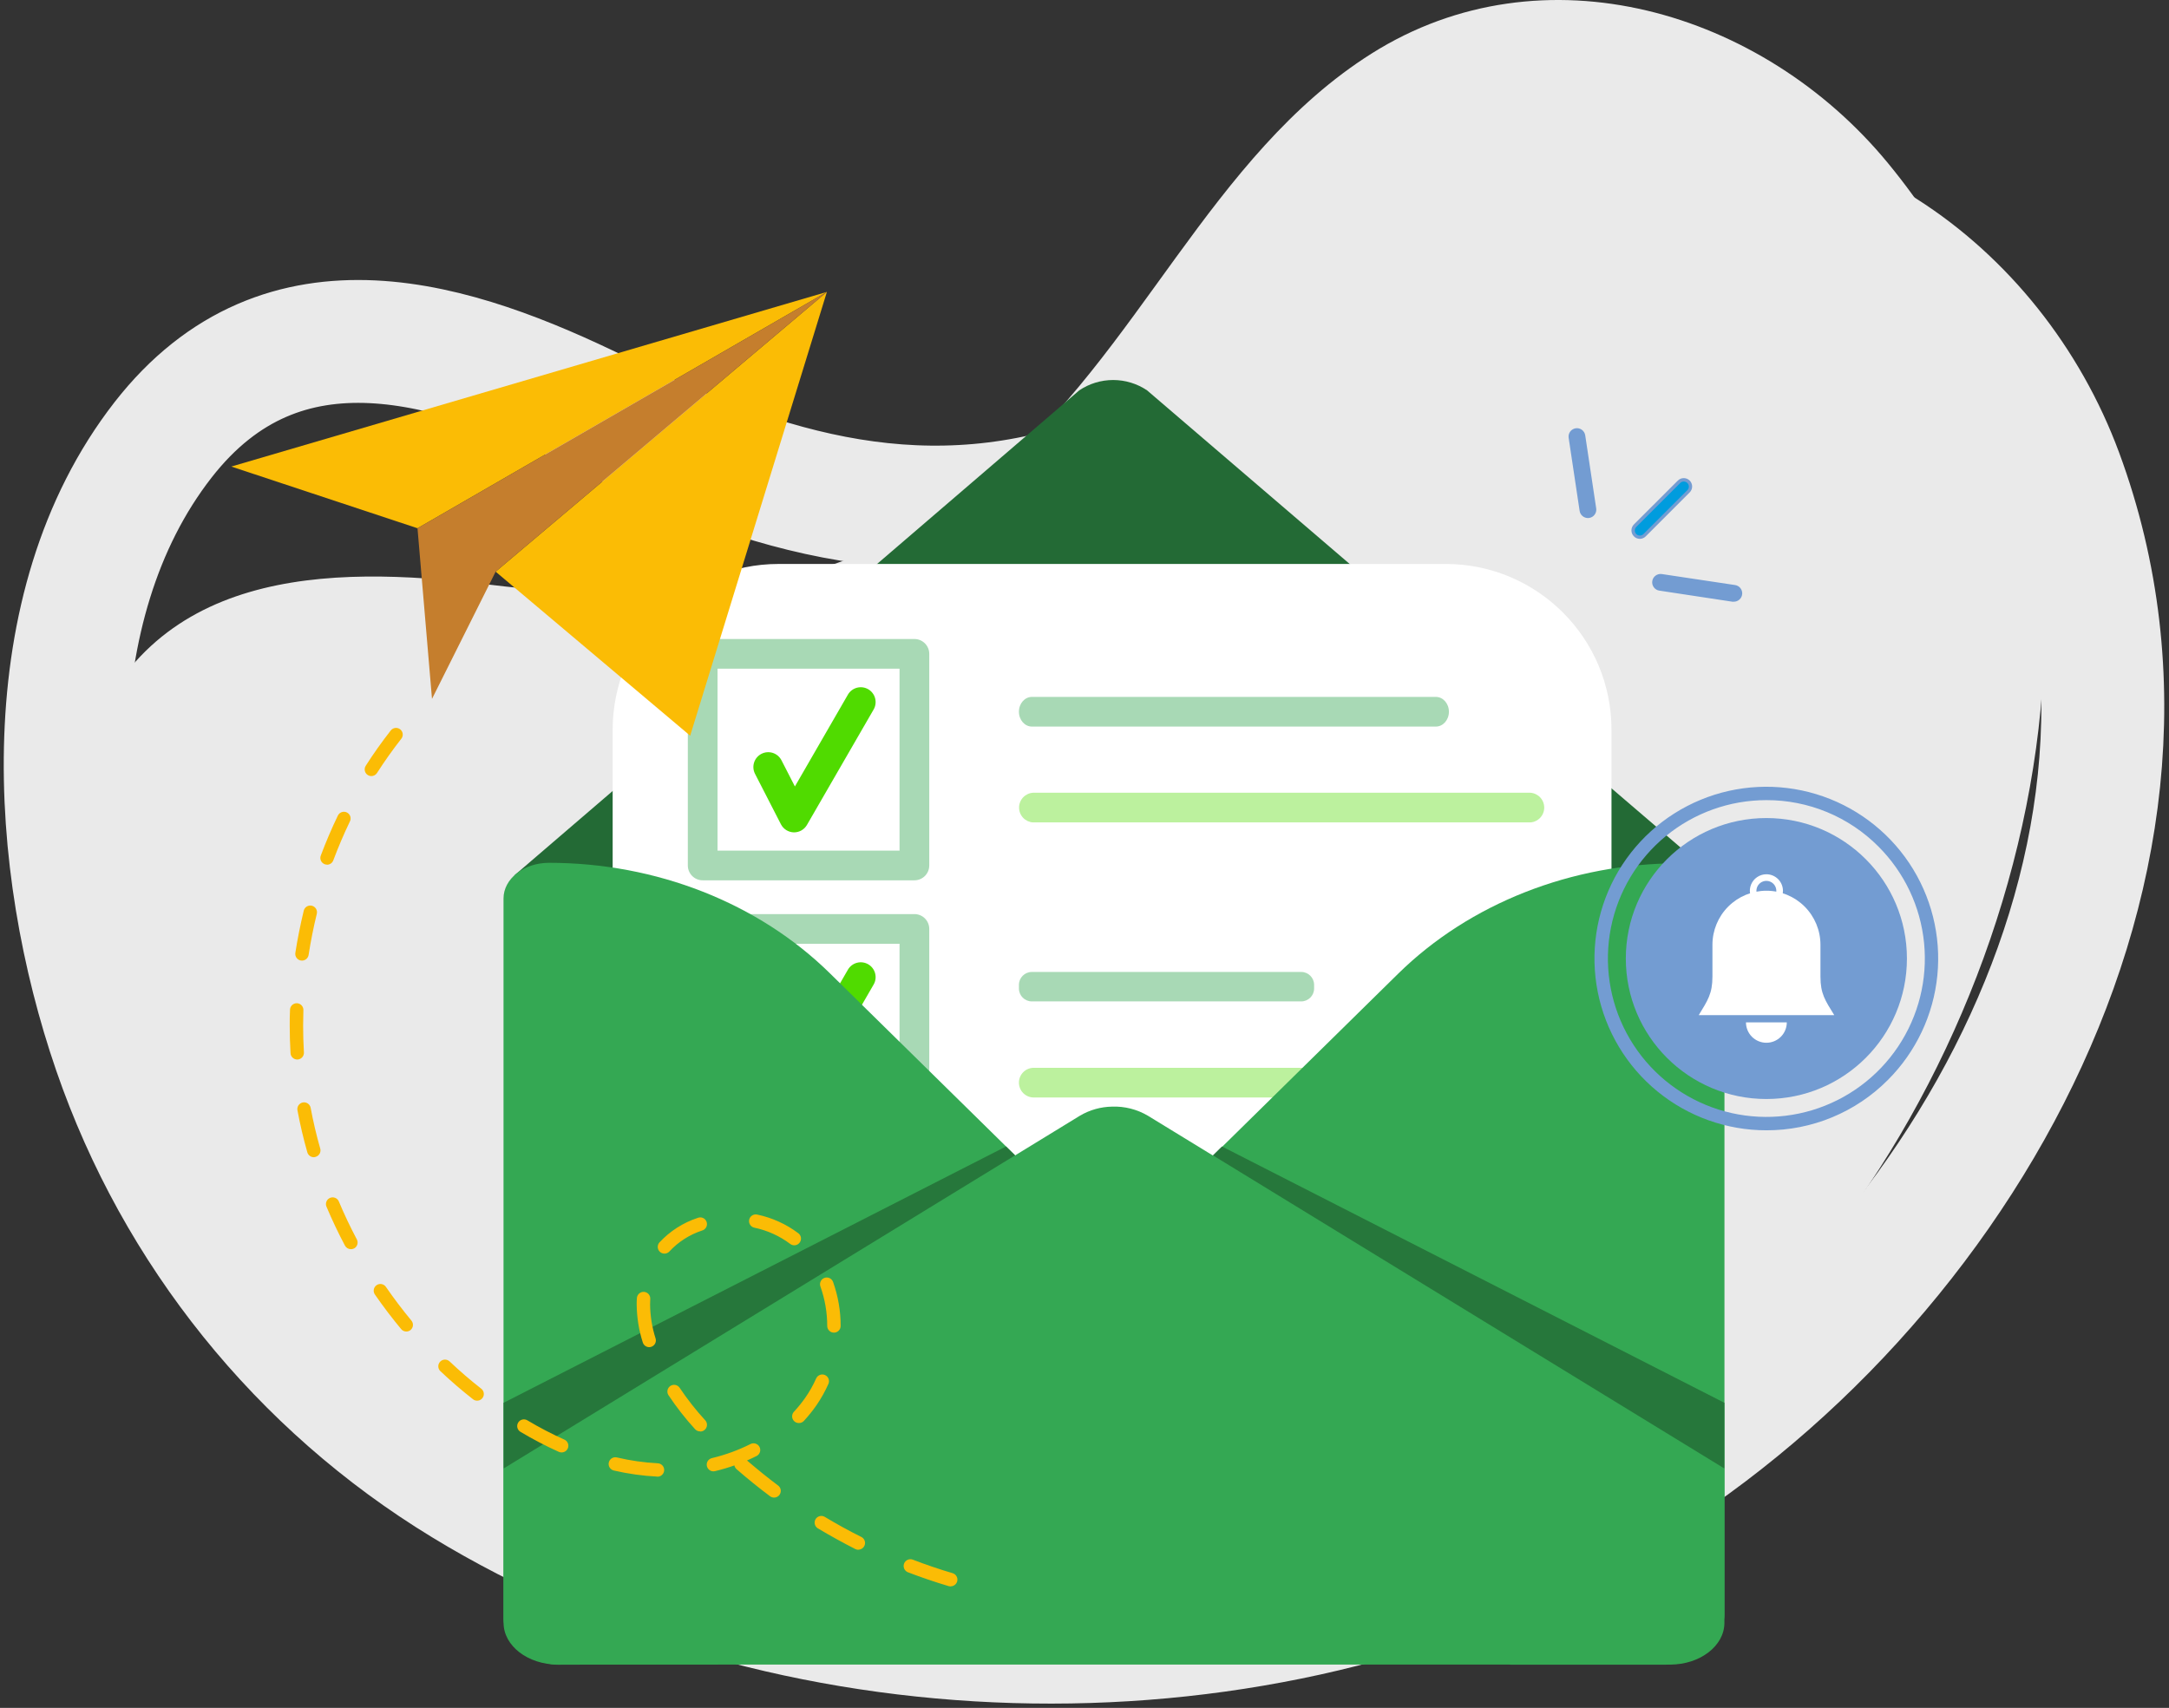<svg width="353" height="278" viewBox="0 0 353 278" fill="none" xmlns="http://www.w3.org/2000/svg">
<rect x="0" y="0" width="353" height="278" fill="#333333" stroke="none"/>
<path d="M335.501 77.133C324.331 46.937 294.034 25.279 261.953 32.732C231.759 39.731 210.058 66.494 181.227 77.199C151.025 88.423 124.834 80.469 97.618 67.145C74.141 55.657 46.134 46.447 26.529 71.612C5.305 98.89 8.147 140.668 18.609 171.021C28.754 200.478 48.872 225.467 75.488 241.671C127.832 273.618 201.681 276.228 257.188 246.571C314.57 215.909 359.834 142.966 335.501 77.133Z" stroke="#EAEAEA" stroke-width="20" stroke-miterlimit="10"/>
<path d="M307.263 26.556C286.802 1.675 251.076 -8.854 223.217 8.719C196.998 25.25 185.268 57.617 161.569 77.199C136.72 97.712 109.368 98.787 79.289 95.126C53.342 91.972 23.848 92.466 13.6 122.663C2.48 155.408 18.885 193.939 38.724 219.182C57.978 243.675 85.185 260.676 115.645 267.248C175.576 280.259 246.208 258.503 288.898 212.281C333.038 164.487 351.873 80.74 307.263 26.556Z" fill="#EAEAEA"/>
<path d="M175.65 63.538L83.762 142.451L85.476 178.157C85.476 182.418 90.616 242.799 95.501 242.799L181.297 185.403L258.605 236.911C263.494 236.911 272.93 180.796 272.93 176.534L278.647 142.36L186.68 63.538C185.05 62.442 183.13 61.857 181.165 61.857C179.201 61.857 177.281 62.442 175.65 63.538Z" fill="#236A35"/>
<path d="M235.273 91.799H126.704C111.796 91.799 99.71 103.881 99.71 118.784V230.072C99.71 244.976 111.796 257.058 126.704 257.058H235.273C250.181 257.058 262.267 244.976 262.267 230.072V118.784C262.267 103.881 250.181 91.799 235.273 91.799Z" fill="white"/>
<path d="M148.817 188.067H114.36C113.719 188.067 113.104 187.813 112.651 187.359C112.197 186.906 111.942 186.291 111.942 185.65V151.205C111.942 150.887 112.005 150.573 112.127 150.28C112.248 149.987 112.426 149.721 112.651 149.497C112.875 149.273 113.142 149.095 113.435 148.974C113.729 148.853 114.043 148.791 114.36 148.792H148.817C149.134 148.791 149.449 148.853 149.742 148.974C150.035 149.095 150.302 149.273 150.526 149.497C150.751 149.721 150.929 149.987 151.051 150.28C151.172 150.573 151.235 150.887 151.235 151.205V185.65C151.235 186.291 150.98 186.906 150.527 187.359C150.073 187.813 149.458 188.067 148.817 188.067ZM116.778 183.233H146.399V153.621H116.778V183.233Z" fill="#A8D9B5"/>
<path d="M254.239 178.647H168.245C167.604 178.647 166.989 178.392 166.535 177.939C166.082 177.486 165.827 176.871 165.827 176.23C165.827 175.589 166.082 174.974 166.535 174.521C166.989 174.068 167.604 173.813 168.245 173.813H254.239C254.88 173.813 255.495 174.068 255.949 174.521C256.402 174.974 256.657 175.589 256.657 176.23C256.657 176.871 256.402 177.486 255.949 177.939C255.495 178.392 254.88 178.647 254.239 178.647Z" fill="#50DB00" fill-opacity="0.38"/>
<path d="M129.237 180.261H129.187C128.753 180.25 128.329 180.122 127.961 179.891C127.593 179.66 127.294 179.334 127.095 178.947L122.878 170.733C122.585 170.163 122.531 169.499 122.727 168.889C122.924 168.278 123.355 167.771 123.926 167.478C124.497 167.186 125.16 167.132 125.771 167.328C126.381 167.525 126.889 167.956 127.182 168.526L129.369 172.792L138.018 157.805C138.345 157.263 138.871 156.872 139.484 156.714C140.096 156.556 140.746 156.645 141.294 156.96C141.842 157.276 142.245 157.794 142.415 158.403C142.586 159.012 142.511 159.663 142.207 160.217L131.329 179.05C131.117 179.418 130.812 179.723 130.445 179.936C130.078 180.148 129.661 180.26 129.237 180.261Z" fill="#50DB00"/>
<path d="M211.767 158.212H167.928C166.768 158.212 165.827 159.153 165.827 160.312V160.905C165.827 162.065 166.768 163.005 167.928 163.005H211.767C212.927 163.005 213.868 162.065 213.868 160.905V160.312C213.868 159.153 212.927 158.212 211.767 158.212Z" fill="#A8D9B5"/>
<path d="M148.817 143.295H114.36C113.719 143.295 113.104 143.041 112.651 142.587C112.197 142.134 111.942 141.519 111.942 140.878V106.433C111.942 105.792 112.197 105.177 112.651 104.724C113.104 104.27 113.719 104.016 114.36 104.016H148.817C149.458 104.016 150.073 104.27 150.527 104.724C150.98 105.177 151.235 105.792 151.235 106.433V140.878C151.235 141.519 150.98 142.134 150.527 142.587C150.073 143.041 149.458 143.295 148.817 143.295ZM116.778 138.461H146.399V108.849H116.778V138.461Z" fill="#A8D9B5"/>
<path d="M233.687 118.27H167.944C166.775 118.27 165.827 117.191 165.827 115.853C165.827 114.515 166.775 113.44 167.944 113.44H233.687C234.857 113.44 235.808 114.519 235.808 115.853C235.808 117.187 234.857 118.27 233.687 118.27Z" fill="#A8D9B5"/>
<path d="M249.07 133.871H168.101C167.49 133.827 166.918 133.554 166.501 133.106C166.084 132.657 165.852 132.068 165.852 131.456C165.852 130.844 166.084 130.254 166.501 129.806C166.918 129.358 167.49 129.085 168.101 129.041H249.07C249.681 129.085 250.253 129.358 250.67 129.806C251.087 130.254 251.319 130.844 251.319 131.456C251.319 132.068 251.087 132.657 250.67 133.106C250.253 133.554 249.681 133.827 249.07 133.871Z" fill="#50DB00" fill-opacity="0.38"/>
<path d="M129.237 135.489H129.187C128.753 135.477 128.33 135.349 127.961 135.118C127.593 134.887 127.294 134.561 127.095 134.175L122.878 125.961C122.585 125.391 122.531 124.727 122.727 124.117C122.924 123.506 123.355 122.999 123.926 122.706C124.497 122.414 125.16 122.36 125.771 122.556C126.381 122.753 126.889 123.184 127.182 123.754L129.369 128.016L138.018 113.033C138.345 112.491 138.871 112.1 139.484 111.942C140.096 111.784 140.746 111.873 141.294 112.188C141.842 112.504 142.245 113.022 142.415 113.631C142.586 114.24 142.511 114.891 142.207 115.445L131.329 134.278C131.117 134.646 130.812 134.951 130.445 135.164C130.078 135.376 129.661 135.488 129.237 135.489Z" fill="#50DB00"/>
<path d="M183.183 202.132L227.521 158.521C239.165 147.067 255.784 140.524 273.239 140.524C277.337 140.524 280.652 143.126 280.652 146.334V262.892C280.652 266.099 275.113 270.974 271.019 270.974H245.816L183.183 209.366C182.686 208.904 182.29 208.344 182.019 207.722C181.748 207.099 181.608 206.428 181.608 205.749C181.608 205.07 181.748 204.399 182.019 203.777C182.29 203.154 182.686 202.595 183.183 202.132Z" fill="#34A853"/>
<path d="M179.435 202.05L135.077 158.443C123.434 146.988 106.815 140.446 89.36 140.446C85.241 140.446 81.946 143.048 81.946 146.255V263.513C81.946 266.725 86.699 270.978 90.797 270.978L116.774 270.9L179.435 209.292C179.934 208.83 180.331 208.269 180.603 207.646C180.875 207.023 181.015 206.351 181.015 205.671C181.015 204.991 180.875 204.319 180.603 203.696C180.331 203.072 179.934 202.512 179.435 202.05Z" fill="#34A853"/>
<path d="M280.644 239.04V264.156C280.644 267.911 276.682 270.958 271.793 270.958H90.805C85.916 270.958 81.954 267.911 81.954 264.156V239.04L175.782 181.595C177.362 180.666 179.156 180.163 180.988 180.133C183.031 180.06 185.052 180.573 186.812 181.611L280.644 239.04Z" fill="#34A853"/>
<path d="M198.872 186.618L280.644 228.343V239.04L197.401 188.067L198.872 186.618Z" fill="#26773B"/>
<path d="M163.727 186.618L81.954 228.343V239.04L165.197 188.067L163.727 186.618Z" fill="#26773B"/>
<path d="M134.575 47.517L115.398 109.78L112.325 119.756L103.565 112.366L80.665 93.055L134.575 47.517Z" fill="#FBBC05"/>
<path d="M134.575 47.517L67.947 85.986L37.641 75.944L134.575 47.517Z" fill="#FBBC05"/>
<path d="M134.575 47.517L80.665 93.055L70.307 113.761L67.947 85.986L134.575 47.517Z" fill="#C57E2D"/>
<path d="M154.723 258.235C154.619 258.234 154.515 258.219 154.414 258.19C152.186 257.527 149.954 256.77 147.775 255.934C147.64 255.882 147.516 255.805 147.411 255.706C147.306 255.607 147.221 255.488 147.162 255.356C147.102 255.224 147.07 255.081 147.065 254.937C147.061 254.792 147.085 254.648 147.137 254.513C147.188 254.378 147.266 254.254 147.365 254.149C147.464 254.044 147.583 253.959 147.715 253.9C147.847 253.841 147.989 253.808 148.134 253.804C148.278 253.799 148.422 253.824 148.558 253.875C150.683 254.699 152.862 255.431 155.036 256.078C155.288 256.153 155.504 256.315 155.645 256.537C155.786 256.758 155.843 257.022 155.805 257.282C155.767 257.541 155.637 257.778 155.438 257.95C155.239 258.121 154.986 258.215 154.723 258.215V258.235ZM139.707 252.269C139.535 252.269 139.366 252.23 139.212 252.154C137.153 251.108 135.094 249.968 133.08 248.765C132.841 248.612 132.671 248.372 132.607 248.095C132.543 247.819 132.588 247.529 132.735 247.285C132.881 247.042 133.116 246.866 133.39 246.793C133.665 246.72 133.956 246.757 134.204 246.896C136.152 248.07 138.17 249.181 140.197 250.19C140.412 250.302 140.584 250.483 140.685 250.704C140.786 250.925 140.811 251.174 140.754 251.41C140.698 251.647 140.564 251.858 140.374 252.01C140.185 252.161 139.95 252.246 139.707 252.249V252.269ZM125.979 243.771C125.743 243.771 125.513 243.695 125.324 243.553C123.458 242.157 121.617 240.671 119.875 239.147C119.693 238.989 119.568 238.775 119.521 238.538C118.497 238.899 117.455 239.207 116.399 239.46C116.258 239.499 116.11 239.509 115.965 239.49C115.82 239.471 115.681 239.422 115.554 239.348C115.428 239.274 115.319 239.175 115.232 239.057C115.145 238.94 115.082 238.806 115.048 238.664C115.014 238.522 115.008 238.374 115.032 238.23C115.056 238.085 115.109 237.947 115.187 237.824C115.266 237.7 115.368 237.594 115.489 237.511C115.609 237.427 115.745 237.369 115.888 237.34C118.054 236.821 120.154 236.054 122.144 235.055C122.403 234.924 122.703 234.902 122.979 234.993C123.254 235.083 123.482 235.28 123.613 235.538C123.743 235.797 123.766 236.097 123.675 236.373C123.584 236.648 123.388 236.876 123.129 237.006C122.618 237.262 122.103 237.504 121.576 237.731C123.224 239.143 124.904 240.514 126.634 241.807C126.817 241.944 126.952 242.136 127.021 242.355C127.089 242.573 127.087 242.808 127.014 243.025C126.942 243.242 126.803 243.431 126.617 243.565C126.431 243.699 126.208 243.771 125.979 243.771ZM106.975 240.354H106.946C104.573 240.233 102.215 239.902 99.899 239.366C99.617 239.301 99.372 239.126 99.218 238.881C99.065 238.635 99.015 238.338 99.08 238.056C99.145 237.774 99.319 237.529 99.565 237.375C99.811 237.222 100.107 237.172 100.39 237.237C102.57 237.752 104.792 238.07 107.029 238.188C107.318 238.195 107.593 238.317 107.793 238.526C107.992 238.736 108.101 239.016 108.094 239.306C108.086 239.595 107.965 239.87 107.755 240.07C107.545 240.269 107.265 240.377 106.975 240.37V240.354ZM91.394 236.422C91.24 236.422 91.087 236.39 90.945 236.327C88.805 235.362 86.721 234.274 84.706 233.07C84.457 232.922 84.276 232.681 84.205 232.401C84.133 232.12 84.177 231.822 84.325 231.573C84.473 231.324 84.713 231.144 84.994 231.073C85.275 231.002 85.573 231.045 85.822 231.193C87.768 232.357 89.782 233.406 91.852 234.334C92.08 234.436 92.266 234.613 92.379 234.836C92.493 235.059 92.526 235.313 92.474 235.558C92.422 235.802 92.288 236.021 92.093 236.179C91.899 236.336 91.657 236.422 91.407 236.422H91.394ZM113.948 232.996C113.794 232.999 113.64 232.968 113.498 232.907C113.356 232.846 113.229 232.756 113.125 232.642C111.532 230.9 110.077 229.037 108.771 227.071C108.626 226.83 108.58 226.543 108.642 226.269C108.703 225.995 108.868 225.755 109.102 225.6C109.336 225.445 109.621 225.385 109.898 225.435C110.175 225.484 110.422 225.638 110.587 225.865C111.843 227.744 113.242 229.524 114.772 231.188C114.916 231.346 115.011 231.542 115.045 231.753C115.079 231.963 115.05 232.179 114.962 232.374C114.875 232.568 114.732 232.733 114.552 232.847C114.371 232.961 114.162 233.02 113.948 233.017V232.996ZM130.011 231.637C129.799 231.638 129.591 231.576 129.413 231.46C129.235 231.344 129.095 231.179 129.009 230.984C128.924 230.79 128.897 230.574 128.933 230.365C128.968 230.155 129.064 229.961 129.208 229.805C129.885 229.075 130.512 228.299 131.082 227.483C131.76 226.505 132.345 225.466 132.828 224.378C132.946 224.114 133.164 223.908 133.435 223.804C133.705 223.701 134.006 223.709 134.27 223.827C134.534 223.945 134.741 224.163 134.844 224.433C134.948 224.703 134.94 225.003 134.822 225.268C134.286 226.474 133.641 227.629 132.894 228.718C132.267 229.621 131.579 230.479 130.835 231.287C130.731 231.401 130.603 231.491 130.461 231.552C130.319 231.612 130.166 231.641 130.011 231.637ZM77.646 227.997C77.402 227.997 77.166 227.914 76.975 227.763C75.146 226.33 73.354 224.786 71.653 223.176C71.451 222.975 71.336 222.704 71.332 222.419C71.327 222.135 71.434 221.86 71.63 221.653C71.826 221.446 72.094 221.324 72.379 221.312C72.663 221.301 72.941 221.401 73.153 221.591C74.8 223.155 76.546 224.654 78.322 226.046C78.501 226.186 78.632 226.378 78.697 226.597C78.762 226.815 78.756 227.048 78.682 227.263C78.608 227.478 78.468 227.665 78.282 227.796C78.096 227.928 77.874 227.998 77.646 227.997ZM105.653 219.285C105.42 219.285 105.193 219.21 105.006 219.072C104.818 218.933 104.68 218.738 104.611 218.515C103.973 216.518 103.639 214.436 103.619 212.339C103.619 211.989 103.619 211.639 103.652 211.298C103.672 211.011 103.805 210.744 104.021 210.555C104.237 210.366 104.519 210.269 104.806 210.286C105.093 210.304 105.361 210.434 105.553 210.647C105.745 210.861 105.844 211.142 105.83 211.429C105.81 211.73 105.801 212.035 105.801 212.339C105.822 214.217 106.124 216.08 106.695 217.869C106.78 218.146 106.752 218.445 106.617 218.701C106.482 218.957 106.251 219.149 105.974 219.236C105.864 219.27 105.748 219.287 105.633 219.285H105.653ZM135.72 216.922C135.577 216.922 135.435 216.895 135.303 216.841C135.171 216.787 135.051 216.707 134.95 216.606C134.848 216.506 134.768 216.386 134.713 216.255C134.657 216.123 134.629 215.982 134.628 215.839C134.63 213.649 134.256 211.475 133.52 209.412C133.472 209.277 133.45 209.133 133.457 208.99C133.464 208.846 133.499 208.705 133.56 208.575C133.621 208.445 133.707 208.329 133.813 208.232C133.92 208.135 134.044 208.061 134.179 208.012C134.314 207.963 134.458 207.942 134.602 207.948C134.745 207.955 134.886 207.99 135.016 208.051C135.146 208.113 135.263 208.199 135.359 208.305C135.456 208.411 135.531 208.535 135.58 208.671C136.398 210.968 136.816 213.388 136.815 215.827C136.816 215.97 136.788 216.112 136.734 216.244C136.679 216.377 136.599 216.498 136.498 216.599C136.397 216.701 136.277 216.782 136.145 216.837C136.013 216.893 135.871 216.921 135.728 216.922H135.72ZM66.114 216.741C65.956 216.739 65.801 216.703 65.659 216.636C65.517 216.568 65.391 216.47 65.29 216.35C63.799 214.558 62.374 212.677 61.044 210.758C60.953 210.641 60.888 210.506 60.851 210.363C60.814 210.219 60.807 210.069 60.83 209.923C60.853 209.777 60.906 209.636 60.985 209.511C61.064 209.386 61.168 209.278 61.29 209.194C61.412 209.11 61.55 209.051 61.695 209.022C61.841 208.993 61.99 208.994 62.135 209.025C62.28 209.056 62.418 209.116 62.539 209.202C62.66 209.287 62.762 209.397 62.839 209.523C64.133 211.392 65.521 213.229 66.958 214.962C67.143 215.185 67.231 215.472 67.204 215.76C67.177 216.048 67.037 216.313 66.814 216.498C66.609 216.665 66.35 216.752 66.085 216.741H66.114ZM108.149 204.059C107.937 204.06 107.73 204 107.551 203.886C107.373 203.771 107.232 203.608 107.145 203.415C107.058 203.222 107.028 203.008 107.06 202.798C107.092 202.589 107.184 202.393 107.325 202.235C109.026 200.404 111.163 199.032 113.536 198.25C113.675 198.19 113.823 198.16 113.974 198.161C114.124 198.162 114.273 198.193 114.41 198.254C114.548 198.315 114.671 198.404 114.773 198.515C114.874 198.626 114.952 198.756 115.001 198.899C115.049 199.041 115.068 199.192 115.056 199.342C115.043 199.491 115 199.637 114.929 199.769C114.857 199.902 114.759 200.018 114.641 200.111C114.523 200.203 114.386 200.271 114.241 200.308C112.212 200.978 110.387 202.151 108.936 203.717C108.83 203.827 108.704 203.914 108.563 203.973C108.423 204.032 108.272 204.061 108.12 204.059H108.149ZM57.11 203.339C56.911 203.339 56.716 203.285 56.546 203.183C56.375 203.08 56.236 202.934 56.142 202.758C55.047 200.699 54.038 198.563 53.132 196.417C53.019 196.15 53.017 195.85 53.127 195.581C53.236 195.313 53.447 195.099 53.714 194.987C53.981 194.874 54.282 194.872 54.551 194.982C54.819 195.091 55.033 195.302 55.146 195.569C56.023 197.657 57.007 199.732 58.074 201.745C58.209 202.001 58.238 202.3 58.153 202.576C58.068 202.852 57.877 203.084 57.621 203.219C57.463 203.3 57.288 203.34 57.11 203.339ZM129.262 202.705C129.022 202.704 128.788 202.625 128.598 202.478C126.875 201.181 124.886 200.28 122.775 199.839C122.633 199.81 122.499 199.753 122.38 199.672C122.26 199.591 122.158 199.487 122.08 199.366C122.001 199.245 121.947 199.11 121.921 198.968C121.894 198.826 121.897 198.68 121.927 198.539C121.958 198.398 122.016 198.265 122.098 198.147C122.181 198.028 122.286 197.927 122.408 197.85C122.529 197.772 122.665 197.72 122.807 197.695C122.95 197.67 123.095 197.674 123.236 197.706C125.663 198.215 127.948 199.253 129.929 200.745C130.111 200.883 130.245 201.076 130.312 201.295C130.379 201.514 130.376 201.748 130.302 201.965C130.228 202.182 130.088 202.37 129.901 202.503C129.714 202.635 129.491 202.706 129.262 202.705ZM51.068 188.368C50.83 188.368 50.599 188.29 50.41 188.147C50.22 188.003 50.083 187.802 50.018 187.573C49.375 185.321 48.836 183.02 48.412 180.734C48.385 180.594 48.386 180.449 48.414 180.308C48.443 180.168 48.5 180.034 48.58 179.916C48.661 179.797 48.764 179.695 48.884 179.616C49.004 179.538 49.138 179.483 49.279 179.456C49.419 179.429 49.564 179.43 49.705 179.459C49.845 179.488 49.979 179.544 50.098 179.625C50.216 179.705 50.318 179.808 50.397 179.928C50.476 180.048 50.53 180.182 50.557 180.323C50.969 182.542 51.492 184.774 52.118 186.964C52.197 187.242 52.162 187.541 52.02 187.793C51.879 188.046 51.643 188.232 51.365 188.31C51.269 188.344 51.169 188.363 51.068 188.368ZM48.37 172.463C48.092 172.463 47.825 172.357 47.623 172.166C47.42 171.976 47.299 171.715 47.283 171.437C47.197 169.963 47.151 168.469 47.151 166.987C47.151 166.134 47.151 165.27 47.197 164.413C47.194 164.265 47.222 164.118 47.278 163.981C47.334 163.844 47.417 163.72 47.523 163.617C47.628 163.513 47.754 163.432 47.892 163.378C48.03 163.324 48.177 163.299 48.325 163.304C48.473 163.309 48.618 163.344 48.752 163.407C48.886 163.47 49.006 163.56 49.104 163.67C49.203 163.781 49.277 163.91 49.324 164.051C49.37 164.191 49.388 164.34 49.375 164.487C49.351 165.311 49.334 166.159 49.334 166.987C49.334 168.428 49.38 169.869 49.462 171.31C49.478 171.598 49.379 171.881 49.187 172.097C48.995 172.313 48.725 172.445 48.436 172.463H48.37ZM49.145 156.351C49.09 156.356 49.035 156.356 48.98 156.351C48.695 156.308 48.44 156.153 48.268 155.922C48.097 155.691 48.024 155.401 48.066 155.116C48.42 152.815 48.889 150.497 49.437 148.232C49.471 148.093 49.532 147.962 49.617 147.846C49.702 147.73 49.809 147.633 49.931 147.558C50.054 147.484 50.19 147.434 50.332 147.413C50.473 147.391 50.618 147.397 50.757 147.431C50.897 147.465 51.028 147.526 51.143 147.611C51.259 147.696 51.357 147.803 51.431 147.925C51.505 148.048 51.555 148.184 51.577 148.325C51.599 148.467 51.592 148.612 51.558 148.751C51.019 150.954 50.57 153.21 50.224 155.446C50.183 155.702 50.051 155.935 49.854 156.104C49.656 156.272 49.404 156.364 49.145 156.364V156.351ZM53.226 140.743C53.095 140.744 52.965 140.72 52.843 140.673C52.709 140.623 52.586 140.547 52.481 140.449C52.376 140.351 52.291 140.234 52.232 140.103C52.172 139.973 52.14 139.832 52.135 139.689C52.13 139.545 52.154 139.403 52.205 139.269C53.029 137.082 53.951 134.908 54.96 132.813C55.017 132.675 55.101 132.551 55.207 132.447C55.313 132.343 55.44 132.262 55.579 132.209C55.717 132.156 55.865 132.131 56.014 132.137C56.163 132.143 56.308 132.179 56.442 132.244C56.576 132.308 56.696 132.399 56.793 132.511C56.891 132.623 56.964 132.754 57.01 132.896C57.055 133.037 57.071 133.186 57.056 133.334C57.041 133.482 56.997 133.625 56.925 133.755C55.945 135.793 55.047 137.906 54.248 140.034C54.172 140.245 54.034 140.427 53.851 140.556C53.668 140.685 53.45 140.754 53.226 140.755V140.743ZM60.438 126.332C60.242 126.332 60.05 126.279 59.882 126.179C59.713 126.079 59.575 125.936 59.481 125.764C59.387 125.592 59.341 125.398 59.348 125.203C59.355 125.007 59.414 124.817 59.52 124.652C60.784 122.676 62.152 120.749 63.585 118.916C63.672 118.801 63.782 118.704 63.907 118.631C64.032 118.559 64.171 118.512 64.315 118.493C64.459 118.474 64.605 118.484 64.744 118.523C64.884 118.561 65.015 118.627 65.129 118.716C65.243 118.806 65.338 118.917 65.408 119.043C65.479 119.17 65.524 119.309 65.54 119.453C65.556 119.597 65.543 119.743 65.502 119.882C65.462 120.021 65.394 120.15 65.302 120.263C63.914 122.037 62.584 123.911 61.357 125.825C61.258 125.979 61.122 126.106 60.962 126.194C60.801 126.282 60.621 126.328 60.438 126.328V126.332Z" fill="#FBBC05"/>
<path d="M287.473 178.894C300.107 178.894 310.348 168.656 310.348 156.026C310.348 143.397 300.107 133.158 287.473 133.158C274.839 133.158 264.598 143.397 264.598 156.026C264.598 168.656 274.839 178.894 287.473 178.894Z" fill="#739CD2"/>
<path d="M296.275 158.966V153.782C296.273 151.449 295.346 149.212 293.695 147.563C292.045 145.914 289.807 144.988 287.473 144.988C285.143 144.993 282.911 145.922 281.265 147.571C279.62 149.219 278.696 151.453 278.696 153.782V158.949C278.696 161.762 277.926 162.836 276.468 165.237H298.519C297.045 162.84 296.275 161.778 296.275 158.966Z" fill="white"/>
<path d="M287.473 169.737C286.593 169.737 285.748 169.387 285.126 168.765C284.503 168.142 284.153 167.298 284.153 166.418H290.797C290.797 166.854 290.711 167.286 290.544 167.689C290.377 168.092 290.132 168.458 289.823 168.766C289.514 169.074 289.148 169.319 288.745 169.485C288.341 169.652 287.909 169.737 287.473 169.737Z" fill="white"/>
<path d="M287.473 142.311C286.94 142.312 286.42 142.47 285.978 142.767C285.535 143.063 285.19 143.484 284.987 143.976C284.784 144.468 284.731 145.01 284.836 145.532C284.94 146.054 285.197 146.533 285.574 146.909C285.951 147.285 286.431 147.542 286.953 147.645C287.475 147.749 288.017 147.695 288.509 147.491C289.001 147.287 289.421 146.942 289.717 146.499C290.013 146.057 290.171 145.536 290.171 145.004C290.171 144.65 290.101 144.299 289.965 143.972C289.83 143.645 289.631 143.348 289.38 143.098C289.13 142.848 288.832 142.65 288.505 142.515C288.178 142.38 287.827 142.31 287.473 142.311ZM287.473 146.622C287.153 146.622 286.84 146.527 286.574 146.349C286.307 146.171 286.1 145.919 285.977 145.623C285.855 145.327 285.823 145.002 285.885 144.688C285.948 144.374 286.102 144.086 286.328 143.86C286.555 143.633 286.843 143.479 287.157 143.417C287.471 143.354 287.797 143.386 288.092 143.509C288.388 143.631 288.641 143.839 288.819 144.105C288.997 144.371 289.092 144.684 289.092 145.004C289.092 145.433 288.921 145.844 288.617 146.148C288.314 146.451 287.902 146.622 287.473 146.622Z" fill="white"/>
<path d="M287.473 183.987C281.002 183.989 274.73 181.747 269.726 177.645C264.723 173.542 261.297 167.832 260.034 161.487C258.77 155.142 259.746 148.556 262.795 142.85C265.845 137.144 270.779 132.672 276.758 130.195C282.736 127.719 289.389 127.391 295.582 129.268C301.774 131.146 307.125 135.112 310.72 140.49C314.316 145.869 315.935 152.328 315.3 158.766C314.666 165.204 311.819 171.223 307.243 175.798C304.652 178.401 301.572 180.466 298.178 181.871C294.785 183.277 291.146 183.996 287.473 183.987ZM287.473 130.243C281.506 130.243 275.724 132.312 271.111 136.096C266.499 139.88 263.342 145.146 262.178 150.997C261.014 156.847 261.915 162.92 264.728 168.181C267.541 173.441 272.092 177.564 277.604 179.847C283.117 182.129 289.251 182.43 294.961 180.699C300.671 178.967 305.604 175.31 308.919 170.35C312.234 165.39 313.726 159.435 313.141 153.498C312.556 147.562 309.93 142.012 305.71 137.795C303.321 135.392 300.479 133.488 297.349 132.192C294.218 130.895 290.861 130.233 287.473 130.243Z" fill="#739CD2"/>
<path d="M266.875 87.439C266.732 87.44 266.591 87.412 266.458 87.358C266.326 87.304 266.206 87.223 266.105 87.122C266.003 87.021 265.922 86.901 265.867 86.768C265.812 86.636 265.783 86.494 265.783 86.35C265.783 86.207 265.812 86.064 265.867 85.932C265.922 85.799 266.003 85.679 266.105 85.578L273.255 78.435C273.462 78.242 273.735 78.138 274.018 78.143C274.3 78.148 274.569 78.262 274.769 78.461C274.969 78.66 275.084 78.93 275.09 79.212C275.095 79.494 274.991 79.767 274.8 79.975L267.65 87.122C267.548 87.224 267.427 87.304 267.294 87.358C267.161 87.413 267.019 87.44 266.875 87.439Z" fill="#009CDE"/>
<path d="M266.875 87.715C266.695 87.713 266.518 87.676 266.352 87.605C266.187 87.535 266.037 87.432 265.912 87.303C265.656 87.047 265.512 86.7 265.512 86.338C265.512 85.976 265.656 85.629 265.912 85.372L273.066 78.225C273.321 77.969 273.668 77.826 274.029 77.826C274.391 77.826 274.738 77.969 274.993 78.225C275.249 78.48 275.392 78.827 275.392 79.188C275.392 79.549 275.249 79.896 274.993 80.152L267.843 87.303C267.717 87.432 267.566 87.535 267.4 87.606C267.234 87.676 267.056 87.714 266.875 87.715ZM274.029 78.381C273.811 78.382 273.603 78.469 273.449 78.624L266.299 85.772C266.146 85.926 266.06 86.135 266.06 86.352C266.06 86.571 266.147 86.78 266.301 86.935C266.456 87.089 266.665 87.176 266.884 87.176C267.101 87.176 267.31 87.09 267.464 86.937L274.614 79.789C274.769 79.635 274.856 79.427 274.857 79.209C274.857 78.99 274.771 78.781 274.616 78.626C274.462 78.472 274.252 78.385 274.034 78.385L274.029 78.381Z" fill="#739CD2"/>
<path d="M282.168 97.675C282.115 97.679 282.061 97.679 282.007 97.675L270.104 95.884C269.961 95.865 269.822 95.817 269.697 95.744C269.572 95.671 269.463 95.573 269.376 95.458C269.289 95.342 269.226 95.21 269.19 95.069C269.155 94.929 269.148 94.783 269.169 94.64C269.191 94.496 269.241 94.359 269.316 94.235C269.391 94.111 269.491 94.004 269.608 93.919C269.725 93.834 269.858 93.773 269.999 93.74C270.141 93.707 270.287 93.702 270.43 93.726L282.333 95.513C282.601 95.56 282.842 95.705 283.009 95.919C283.177 96.134 283.258 96.404 283.237 96.675C283.217 96.946 283.096 97.2 282.898 97.388C282.701 97.575 282.44 97.681 282.168 97.687V97.675Z" fill="#739CD2"/>
<path d="M282.168 97.947C282.101 97.953 282.033 97.953 281.966 97.947L270.047 96.139C269.87 96.112 269.7 96.051 269.546 95.958C269.393 95.865 269.259 95.743 269.153 95.599C268.939 95.307 268.849 94.943 268.904 94.585C268.958 94.227 269.153 93.906 269.445 93.692C269.736 93.478 270.101 93.388 270.459 93.442L282.362 95.229C282.706 95.276 283.02 95.452 283.239 95.722C283.457 95.991 283.565 96.335 283.539 96.681C283.513 97.027 283.356 97.351 283.1 97.585C282.844 97.82 282.507 97.948 282.16 97.943L282.168 97.947ZM270.265 93.978C270.067 93.991 269.88 94.075 269.74 94.215C269.599 94.355 269.513 94.541 269.499 94.739C269.484 94.937 269.542 95.133 269.661 95.292C269.779 95.451 269.952 95.562 270.146 95.604L282.049 97.391C282.088 97.395 282.128 97.395 282.168 97.391C282.366 97.378 282.553 97.295 282.695 97.155C282.836 97.015 282.922 96.829 282.937 96.632C282.952 96.433 282.895 96.237 282.777 96.077C282.658 95.918 282.486 95.807 282.292 95.765L270.389 93.978C270.348 93.974 270.306 93.974 270.265 93.978Z" fill="#739CD2"/>
<path d="M258.428 84.055C258.167 84.054 257.914 83.96 257.716 83.789C257.518 83.618 257.388 83.383 257.349 83.124L255.561 71.225C255.524 70.942 255.599 70.654 255.771 70.426C255.943 70.197 256.197 70.045 256.48 70.002C256.764 69.96 257.052 70.03 257.284 70.198C257.515 70.366 257.672 70.618 257.72 70.9L259.507 82.799C259.548 83.084 259.475 83.374 259.304 83.605C259.133 83.836 258.877 83.991 258.593 84.034L258.428 84.055Z" fill="#739CD2"/>
<path d="M258.428 84.327C258.102 84.325 257.787 84.207 257.541 83.994C257.294 83.781 257.131 83.487 257.081 83.165L255.294 71.266C255.267 71.089 255.275 70.909 255.318 70.735C255.361 70.561 255.438 70.397 255.544 70.253C255.65 70.109 255.784 69.987 255.938 69.895C256.091 69.802 256.261 69.741 256.439 69.714C256.616 69.687 256.796 69.696 256.97 69.739C257.144 69.781 257.308 69.858 257.452 69.965C257.596 70.071 257.718 70.205 257.811 70.358C257.903 70.511 257.965 70.682 257.991 70.859L259.779 82.758C259.806 82.935 259.797 83.116 259.754 83.289C259.711 83.463 259.634 83.627 259.528 83.771C259.422 83.916 259.289 84.038 259.135 84.131C258.982 84.223 258.811 84.284 258.634 84.31C258.566 84.322 258.497 84.327 258.428 84.327ZM256.644 70.245H256.521C256.307 70.279 256.115 70.395 255.986 70.57C255.857 70.744 255.802 70.962 255.833 71.176L257.621 83.075C257.651 83.271 257.751 83.449 257.903 83.576C258.054 83.704 258.246 83.773 258.444 83.771C258.485 83.775 258.527 83.775 258.568 83.771C258.782 83.738 258.974 83.623 259.103 83.45C259.233 83.275 259.287 83.055 259.256 82.84L257.468 70.941C257.435 70.727 257.318 70.534 257.143 70.406C257 70.297 256.824 70.241 256.644 70.245Z" fill="#739CD2"/>
</svg>
